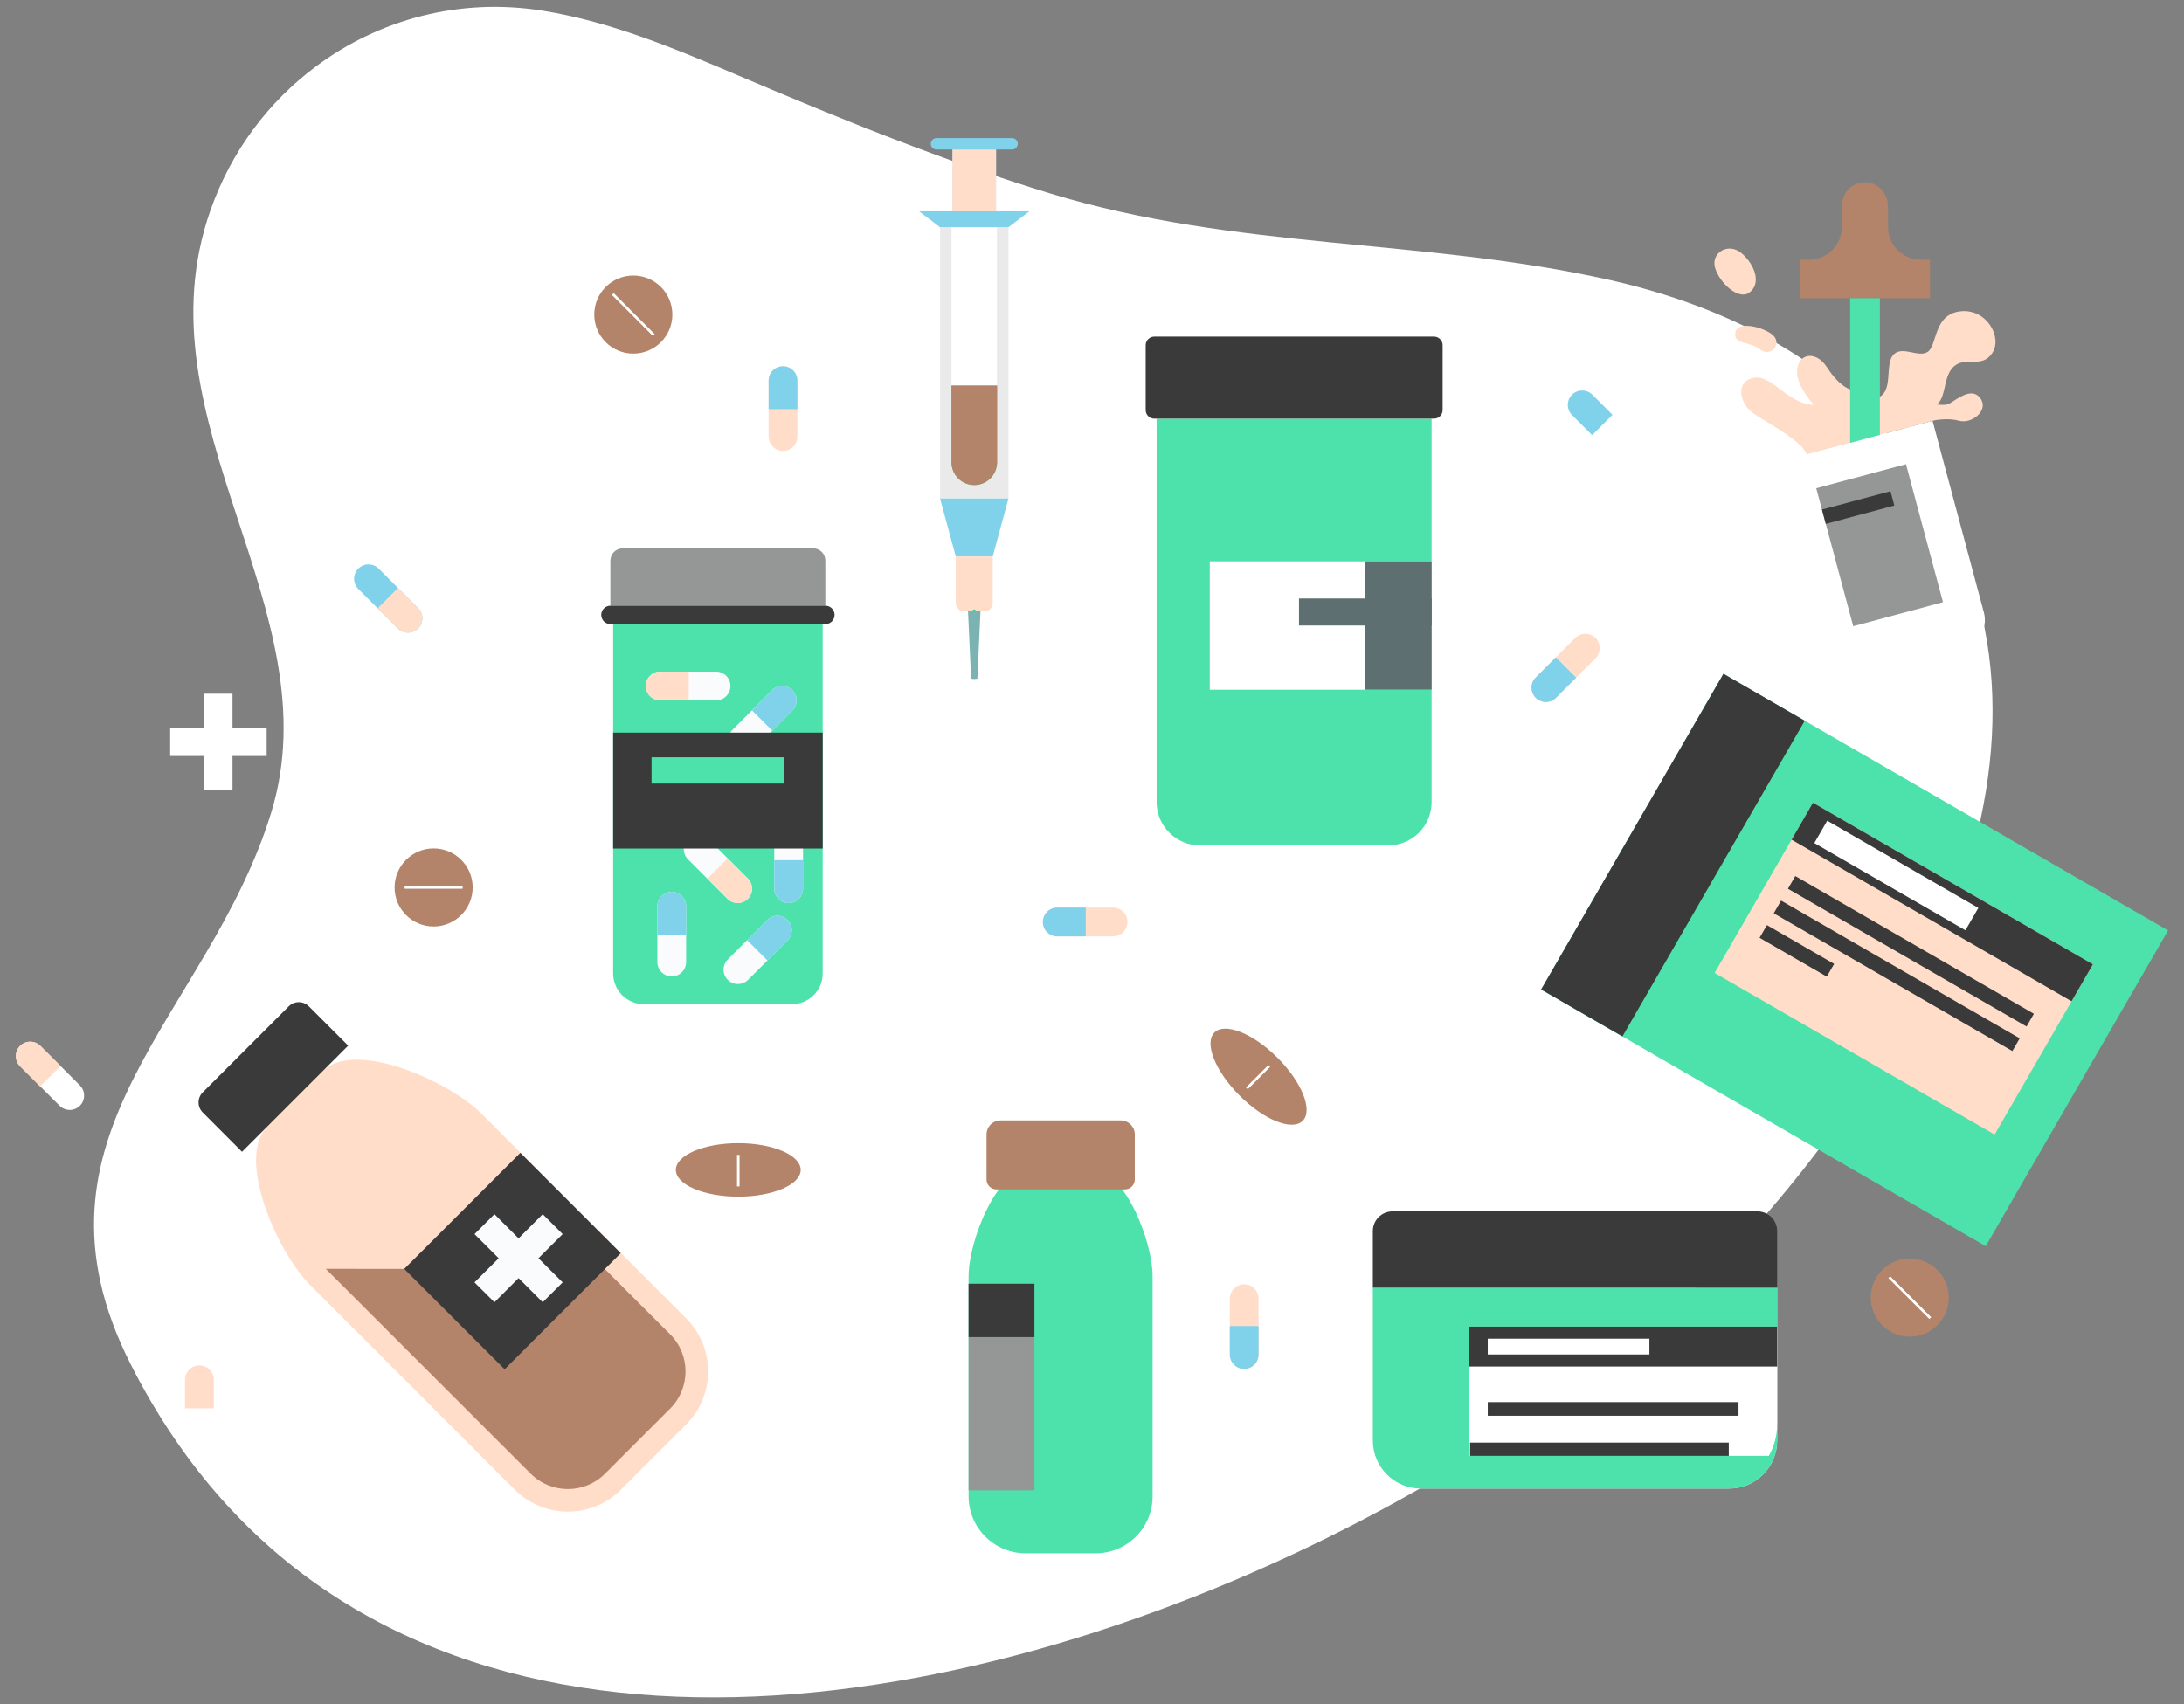 <?xml version="1.0" encoding="utf-8"?>
<!-- Generator: Adobe Illustrator 24.1.0, SVG Export Plug-In . SVG Version: 6.00 Build 0)  -->
<svg version="1.1" id="Layer_1" xmlns="http://www.w3.org/2000/svg" xmlns:xlink="http://www.w3.org/1999/xlink" x="0px" y="0px"
	 viewBox="0 0 429.66 335.35" style="enable-background:new 0 0 429.66 335.35;" xml:space="preserve">
<rect x="0" y="0" width="429.66" height="335.35" fill="#808080" stroke="none"/>
<style type="text/css">
	.st0{fill:#FFFFFF;}
	.st1{fill:#F9FBFC;}
	.st2{fill:#EAEAEA;}
	.st3{fill:#80D2EB;}
	.st4{fill:#D0E0FC;}
	.st5{fill:#FFDDC9;}
	.st6{fill:#BDDDFF;}
	.st7{fill:#32CC98;}
	.st8{fill:#B38469;}
	.st9{fill:none;stroke:#32CC98;stroke-width:0.75;stroke-linecap:round;stroke-linejoin:round;stroke-miterlimit:10;}
	.st10{fill:#7BB3B2;}
	.st11{fill:none;stroke:#2F497E;stroke-width:0.75;stroke-linecap:round;stroke-linejoin:round;stroke-miterlimit:10;}
	.st12{fill:#4DE2AC;}
	.st13{fill:#3A3A3A;}
	.st14{fill:#5D6F70;}
	.st15{fill:#959696;}
	.st16{fill:#FFFFFF;stroke:#FFFFFF;stroke-width:0.5;stroke-miterlimit:10;}
</style>
<g>
	<g>
		<g>
			<path class="st0" d="M342.83,244.13c-22.11,24.07-57.04,48.07-96.21,65.21c-80.59,35.28-179.11,41.46-220.87-40.8
				c-23.08-45.46,15.22-68.47,27.58-108.56c12.38-40.08-26.6-76.81-11.94-118.56c4.1-11.7,11.46-21.43,20.79-28.37
				C74.6,3.79,90.5-0.51,106.78,2.11c13.39,2.14,26.03,7.46,38.5,12.76c20.44,8.7,40.54,16.86,61.34,23.2
				c36.64,11.16,73.16,8.77,109.95,17c19.74,4.43,39.03,13.2,52.75,28.06C416.01,133.63,382.29,201.2,342.83,244.13z"/>
		</g>
	</g>
	<g>
		<g>
			<rect x="184.94" y="44.71" class="st1" width="13.45" height="53.39"/>
			<rect x="184.94" y="44.71" class="st2" width="13.45" height="53.39"/>
			<polygon class="st3" points="184.94,44.71 198.39,44.71 202.51,41.58 180.82,41.58 			"/>
			<rect x="187.39" y="29.42" class="st4" width="8.56" height="12.16"/>
			<rect x="187.39" y="29.42" class="st5" width="8.56" height="12.16"/>
			<path class="st3" d="M184.23,29.42h14.88c0.62,0,1.12-0.5,1.12-1.12l0,0c0-0.62-0.5-1.12-1.12-1.12h-14.88
				c-0.62,0-1.12,0.5-1.12,1.12l0,0C183.11,28.92,183.61,29.42,184.23,29.42z"/>
			<rect x="187.18" y="44.71" class="st6" width="8.97" height="31.18"/>
			<rect x="187.18" y="44.71" class="st0" width="8.97" height="31.18"/>
			<path class="st1" d="M193.65,120.31h-3.97c-0.91,0-1.65-0.74-1.65-1.65v-9.15h7.27v9.15
				C195.3,119.57,194.56,120.31,193.65,120.31z"/>
			<polygon class="st1" points="195.3,109.51 188.03,109.51 184.94,98.09 198.39,98.09 			"/>
			<path class="st7" d="M187.18,75.88h8.97v15.08c0,2.48-2.01,4.48-4.48,4.48l0,0c-2.48,0-4.48-2.01-4.48-4.48V75.88z"/>
			<path class="st8" d="M187.18,75.88h8.97v15.08c0,2.48-2.01,4.48-4.48,4.48l0,0c-2.48,0-4.48-2.01-4.48-4.48V75.88z"/>
			<polygon class="st3" points="195.3,109.51 188.03,109.51 184.94,98.09 198.39,98.09 			"/>
			<path class="st5" d="M193.65,120.31h-3.97c-0.91,0-1.65-0.74-1.65-1.65v-9.15h7.27v9.15
				C195.3,119.57,194.56,120.31,193.65,120.31z"/>
			<line class="st9" x1="191.66" y1="120.31" x2="191.66" y2="133.6"/>
			<polygon class="st10" points="191.05,133.6 192.28,133.6 192.89,120.31 190.44,120.31 			"/>
			<path class="st0" d="M191.66,133.6h-0.61l0.26,36.75c0,0.19,0.16,0.35,0.35,0.35l0,0c0.19,0,0.35-0.16,0.35-0.35l0.26-36.75
				H191.66z"/>
			<path class="st11" d="M191.46,95.45"/>
		</g>
	</g>
	<g>
		<g>
			<path class="st12" d="M273.11,166.36h-37.03c-4.71,0-8.54-3.82-8.54-8.54V82.4h54.1v75.42
				C281.65,162.53,277.82,166.36,273.11,166.36z"/>
		</g>
		<g>
			<path class="st13" d="M227.08,82.38h55.04c0.93,0,1.69-0.76,1.69-1.69V67.93c0-0.93-0.76-1.69-1.69-1.69h-55.04
				c-0.93,0-1.69,0.76-1.69,1.69v12.76C225.39,81.62,226.14,82.38,227.08,82.38z"/>
		</g>
		<g>
			<rect x="238" y="110.46" class="st0" width="43.65" height="25.26"/>
			<rect x="268.6" y="110.46" class="st14" width="13.05" height="25.26"/>
			<rect x="255.55" y="117.77" class="st14" width="26.1" height="5.32"/>
		</g>
	</g>
	<g>
		<path class="st12" d="M155.8,197.6h-29.13c-3.34,0-6.05-2.71-6.05-6.05v-68.74h41.23v68.74
			C161.85,194.89,159.14,197.6,155.8,197.6z"/>
		<g>
			<path class="st1" d="M129.88,137.82h10.99c1.56,0,2.83-1.27,2.83-2.83l0,0c0-1.56-1.27-2.83-2.83-2.83h-10.99
				c-1.56,0-2.83,1.27-2.83,2.83l0,0C127.05,136.56,128.32,137.82,129.88,137.82z"/>
			<path class="st5" d="M129.88,137.82h5.61v-5.66h-5.61c-1.56,0-2.83,1.27-2.83,2.83l0,0
				C127.05,136.56,128.32,137.82,129.88,137.82z"/>
		</g>
		<g>
			<path class="st1" d="M147.12,172.87l-7.77-7.77c-1.1-1.1-2.9-1.1-4,0l0,0c-1.1,1.1-1.1,2.9,0,4l7.77,7.77c1.1,1.1,2.9,1.1,4,0
				l0,0C148.22,175.77,148.23,173.98,147.12,172.87z"/>
			<path class="st5" d="M147.12,172.87l-3.96-3.96l-4,4l3.96,3.96c1.1,1.1,2.9,1.1,4,0l0,0
				C148.22,175.77,148.23,173.98,147.12,172.87z"/>
		</g>
		<g>
			<path class="st1" d="M129.32,178.32v10.99c0,1.56,1.27,2.83,2.83,2.83l0,0c1.56,0,2.83-1.27,2.83-2.83v-10.99
				c0-1.56-1.27-2.83-2.83-2.83l0,0C130.59,175.49,129.32,176.76,129.32,178.32z"/>
			<path class="st3" d="M129.32,178.32v5.61h5.66v-5.61c0-1.56-1.27-2.83-2.83-2.83l0,0C130.59,175.49,129.32,176.76,129.32,178.32z
				"/>
		</g>
		<g>
			<path class="st1" d="M157.98,174.87v-10.99c0-1.56-1.27-2.83-2.83-2.83l0,0c-1.56,0-2.83,1.27-2.83,2.83v10.99
				c0,1.56,1.27,2.83,2.83,2.83l0,0C156.71,177.7,157.98,176.43,157.98,174.87z"/>
			<path class="st3" d="M157.98,174.87v-5.61h-5.66v5.61c0,1.56,1.27,2.83,2.83,2.83l0,0C156.71,177.7,157.98,176.43,157.98,174.87z
				"/>
		</g>
		<g>
			<path class="st1" d="M151.89,135.82l-7.77,7.77c-1.1,1.1-1.1,2.9,0,4l0,0c1.1,1.1,2.9,1.1,4,0l7.77-7.77c1.1-1.1,1.1-2.9,0-4l0,0
				C154.78,134.72,152.99,134.72,151.89,135.82z"/>
			<path class="st3" d="M151.89,135.82l-3.96,3.96l4,4l3.96-3.96c1.1-1.1,1.1-2.9,0-4l0,0
				C154.78,134.72,152.99,134.72,151.89,135.82z"/>
		</g>
		<g>
			<path class="st1" d="M150.94,181.04l-7.77,7.77c-1.1,1.1-1.1,2.9,0,4l0,0c1.1,1.1,2.9,1.1,4,0l7.77-7.77c1.1-1.1,1.1-2.9,0-4l0,0
				C153.83,179.93,152.04,179.93,150.94,181.04z"/>
			<path class="st3" d="M150.94,181.04l-3.96,3.96l4,4l3.96-3.96c1.1-1.1,1.1-2.9,0-4l0,0
				C153.83,179.93,152.04,179.93,150.94,181.04z"/>
		</g>
		<g>
			<path class="st15" d="M159.95,107.9h-37.44c-1.34,0-2.43,1.09-2.43,2.43v8.87h42.29v-8.87
				C162.38,108.98,161.29,107.9,159.95,107.9z"/>
			<path class="st13" d="M120.09,119.19h42.29c1,0,1.81,0.81,1.81,1.81l0,0c0,1-0.81,1.81-1.81,1.81h-42.29
				c-1,0-1.81-0.81-1.81-1.81l0,0C118.28,120,119.09,119.19,120.09,119.19z"/>
		</g>
		<g>
			<rect x="120.62" y="144.16" class="st13" width="41.23" height="22.81"/>
			<rect x="128.18" y="149.02" class="st12" width="26.1" height="5.17"/>
		</g>
	</g>
	<g>
		<g>
			<path class="st12" d="M215.54,305.65h-13.77c-6.19,0-11.22-5.02-11.22-11.22v-43.31c0-6.78,5.49-21.21,12.27-21.21h11.66
				c6.78,0,12.27,14.43,12.27,21.21v43.31C226.76,300.63,221.74,305.65,215.54,305.65z"/>
		</g>
		<g>
			<path class="st8" d="M196.02,234.04h25.28c1.08,0,1.95-0.87,1.95-1.95v-8.85c0-1.53-1.24-2.77-2.77-2.77h-23.63
				c-1.53,0-2.77,1.24-2.77,2.77v8.85C194.07,233.16,194.94,234.04,196.02,234.04z"/>
		</g>
		<g>
			<rect x="190.56" y="252.61" class="st15" width="12.94" height="40.65"/>
			<rect x="190.56" y="252.61" class="st13" width="12.94" height="10.5"/>
		</g>
	</g>
	<path class="st1" d="M340.19,292.91h-60.67c-5.21,0-9.44-4.22-9.44-9.44v-30.09h79.54v30.09
		C349.62,288.69,345.4,292.91,340.19,292.91z"/>
	<path class="st12" d="M340.19,292.91h-60.67c-5.21,0-9.44-4.22-9.44-9.44v-30.09h79.54v30.09
		C349.62,288.69,345.4,292.91,340.19,292.91z"/>
	<g>
		<path class="st0" d="M288.94,286.48h59.04c1.04-1.84,1.64-3.95,1.64-6.21v-19.23h-60.68V286.48z"/>
		<rect x="288.94" y="261.04" class="st13" width="60.68" height="7.86"/>
		
			<rect x="289.21" y="283.87" transform="matrix(-1 -1.224647e-16 1.224647e-16 -1 629.314 570.349)" class="st13" width="50.9" height="2.61"/>
		<rect x="292.69" y="263.42" class="st0" width="31.8" height="3.1"/>
		<rect x="292.69" y="275.9" class="st13" width="49.33" height="2.68"/>
	</g>
	<g>
		<path class="st13" d="M345.75,238.37h-71.8c-2.14,0-3.87,1.73-3.87,3.87v11.14h79.54v-11.14
			C349.62,240.11,347.89,238.37,345.75,238.37z"/>
	</g>
	<g>
		<g>
			
				<rect x="314.36" y="153.04" transform="matrix(0.866 0.5 -0.5 0.866 143.336 -157.124)" class="st12" width="101.01" height="71.74"/>
		</g>
		<g>
			
				<rect x="319.89" y="132.4" transform="matrix(0.866 0.5 -0.5 0.866 128.232 -142.019)" class="st13" width="18.47" height="71.74"/>
		</g>
		<g>
			
				<rect x="342.74" y="171.27" transform="matrix(0.866 0.5 -0.5 0.866 145.485 -161.735)" class="st5" width="63.6" height="38.68"/>
			
				<rect x="350.31" y="173.3" transform="matrix(0.866 0.5 -0.5 0.866 139.942 -167.276)" class="st13" width="63.6" height="8.4"/>
			
				<rect x="355.91" y="169.74" transform="matrix(0.866 0.5 -0.5 0.866 136.123 -163.456)" class="st0" width="34.33" height="5.08"/>
			
				<rect x="348.84" y="185.75" transform="matrix(0.866 0.5 -0.5 0.866 143.965 -162.893)" class="st13" width="54.21" height="2.89"/>
			
				<rect x="346.05" y="190.58" transform="matrix(0.866 0.5 -0.5 0.866 146.005 -160.852)" class="st13" width="54.21" height="2.89"/>
			
				<rect x="345.87" y="185.67" transform="matrix(0.866 0.5 -0.5 0.866 140.919 -151.685)" class="st13" width="15.27" height="2.89"/>
		</g>
	</g>
	<g>
		<g>
			<path class="st11" d="M93.08,280.59l7.77,7.77c1.1,1.1,2.9,1.1,4,0l0,0c1.1-1.1,1.1-2.9,0-4l-7.77-7.77c-1.1-1.1-2.9-1.1-4,0l0,0
				C91.97,277.7,91.97,279.49,93.08,280.59z"/>
			<path class="st11" d="M93.08,280.59l3.96,3.96l4-4l-3.96-3.96c-1.1-1.1-2.9-1.1-4,0l0,0C91.97,277.7,91.97,279.49,93.08,280.59z"
				/>
		</g>
		<path class="st5" d="M134.98,280.31l-12.82,12.82c-5.77,5.77-15.12,5.77-20.89,0L60.95,252.8c-6.31-6.31-14.63-24.86-8.32-31.17
			l10.86-10.86c6.31-6.31,24.86,2.01,31.17,8.32l40.32,40.32C140.75,265.19,140.75,274.54,134.98,280.31z"/>
		<path class="st8" d="M104.41,289.99c4.03,4.03,10.58,4.03,14.61,0l12.82-12.82c4.03-4.03,4.03-10.58,0-14.61l-12.82-12.82
			l-54.94-0.07L104.41,289.99z"/>
		<g>
			<path class="st13" d="M47.61,226.65l20.89-20.89l-7.73-7.73c-1.1-1.1-2.88-1.1-3.97,0l-16.91,16.91c-1.1,1.1-1.1,2.88,0,3.97
				L47.61,226.65z"/>
		</g>
		<g>
			
				<rect x="84.7" y="234.19" transform="matrix(0.707 -0.707 0.707 0.707 -145.928 144.001)" class="st13" width="32.31" height="27.93"/>
			<polygon class="st1" points="106.77,238.92 102.02,243.68 97.27,238.92 93.35,242.84 98.11,247.59 93.35,252.34 97.27,256.25 
				102.02,251.5 106.77,256.25 110.69,252.34 105.93,247.59 110.69,242.84 			"/>
		</g>
	</g>
	<g>
		<g>
			<g>
				<path class="st5" d="M341.39,65.48c-0.35,2.37,2.83,1.67,4.76,3.23s4.1-0.5,3.06-2.26S341.79,62.74,341.39,65.48z"/>
			</g>
		</g>
		<g>
			<g>
				<path class="st5" d="M344.06,57.63c-2.12,1.43-5.82-2.02-6.66-4.95c-0.84-2.93,2.62-5.11,5.28-2.8
					C345.35,52.19,346.55,55.96,344.06,57.63z"/>
			</g>
		</g>
		<g>
			<g>
				<path class="st5" d="M380.19,82.8c0,0,2.77-0.68,5.23,0c2.47,0.68,5.87-2.01,4.22-4.37s-4.44,0-6.14,0.99
					c-1.7,0.99-7.35-1.37-8.94,0.33c-1.59,1.7,0.53,4.42,0.53,4.42L380.19,82.8z"/>
				<path class="st5" d="M359.43,82.21c0,0-5.48-4.61-5.87-8.53c-0.38-3.92,3.45-5.12,5.87-1.4c2.41,3.73,4.77,4.99,6.8,4.55
					c2.03-0.44,2.8,6.03,2.8,6.03L359.43,82.21z"/>
				<path class="st5" d="M385.58,61.27c-5.21,0.66-4.44,6.63-6.31,7.95c-1.86,1.32-5.32-1.48-6.96,0.82
					c-1.65,2.3,0.6,8.22-4.11,8.44c-0.3,0.01-0.6,0.01-0.91-0.02l0.37,7.69l8.15-2.18c-0.01-2.63,0.99-3.62,4.17-4
					c3.18-0.38,1.97-5.59,4.33-7.79c2.36-2.19,5.54,0.44,7.62-2.69C394.03,66.37,390.79,60.61,385.58,61.27z"/>
				<path class="st5" d="M355.47,89.42c-1.14-2.71-7.12-5.84-10.3-7.92c-3.18-2.08-3.78-6.63,0-7.18c3.78-0.55,7.13,6.25,13.1,5.26
					c5.98-0.99,8.25,3.96,8.62,6.78L355.47,89.42z"/>
			</g>
		</g>
		<g>
			<path class="st8" d="M371.43,44.63V40.6c0-2.37-1.73-4.48-4.09-4.71c-2.7-0.26-4.98,1.86-4.98,4.51v4.22
				c0,3.58-2.91,6.49-6.49,6.49h-1.77v7.57h25.59v-7.57h-1.77C374.34,51.12,371.43,48.22,371.43,44.63z"/>
			<path class="st12" d="M366.9,93.74L366.9,93.74c-1.62,0-2.92-1.31-2.92-2.92V58.69h5.85v32.13
				C369.82,92.43,368.51,93.74,366.9,93.74z"/>
		</g>
		<g>
			<path class="st0" d="M386.04,127.82l-13.13,3.52c-3.2,0.86-6.49-1.04-7.35-4.24l-10.09-37.67l24.72-6.62l10.09,37.67
				C391.14,123.67,389.24,126.96,386.04,127.82z"/>
			
				<rect x="360.59" y="93.29" transform="matrix(0.966 -0.259 0.259 0.966 -15.184 99.35)" class="st15" width="18.28" height="28.11"/>
			
				<rect x="358.53" y="98.47" transform="matrix(0.966 -0.259 0.259 0.966 -13.411 98.008)" class="st13" width="13.96" height="2.92"/>
		</g>
	</g>
	<g>
		<g>
			<polygon class="st0" points="52.46,143.23 45.74,143.23 45.74,136.51 40.2,136.51 40.2,143.23 33.48,143.23 33.48,148.76 
				40.2,148.76 40.2,155.48 45.74,155.48 45.74,148.76 52.46,148.76 			"/>
		</g>
		<g>
			<polygon class="st0" points="283.01,188.84 276.29,188.84 276.29,182.12 270.75,182.12 270.75,188.84 264.03,188.84 
				264.03,194.37 270.75,194.37 270.75,201.09 276.29,201.09 276.29,194.37 283.01,194.37 			"/>
		</g>
		<g>
			<path class="st8" d="M92.99,174.63c0-4.24-3.44-7.68-7.68-7.68c-4.24,0-7.68,3.44-7.68,7.68c0,4.24,3.44,7.68,7.68,7.68
				C89.55,182.3,92.99,178.87,92.99,174.63z"/>
			<line class="st16" x1="91.01" y1="174.63" x2="79.61" y2="174.63"/>
		</g>
		<g>
			<circle class="st1" cx="124.59" cy="61.9" r="7.68"/>
			<circle class="st8" cx="124.59" cy="61.9" r="7.68"/>
			<line class="st16" x1="128.62" y1="65.93" x2="120.56" y2="57.86"/>
		</g>
		<g>
			<path class="st8" d="M381.14,260.77c3-3,3-7.86,0-10.86c-3-3-7.86-3-10.86,0c-3,3-3,7.86,0,10.86
				C373.28,263.77,378.14,263.77,381.14,260.77z"/>
			<line class="st16" x1="379.74" y1="259.37" x2="371.68" y2="251.31"/>
		</g>
		<g>
			<ellipse class="st8" cx="145.24" cy="230.21" rx="12.28" ry="5.26"/>
			<line class="st16" x1="145.24" y1="227.25" x2="145.24" y2="233.46"/>
		</g>
		<g>
			<path class="st8" d="M251.32,208.14c-4.8-4.8-10.35-7.02-12.41-4.96c-2.06,2.06,0.17,7.61,4.96,12.41
				c4.8,4.8,10.35,7.02,12.41,4.96C258.34,218.49,256.12,212.93,251.32,208.14z"/>
			<line class="st16" x1="249.7" y1="209.76" x2="245.3" y2="214.16"/>
		</g>
		<g>
			<path class="st0" d="M309.27,81.67l7.77,7.77c1.1,1.1,2.9,1.1,4,0l0,0c1.1-1.1,1.1-2.9,0-4l-7.77-7.77c-1.1-1.1-2.9-1.1-4,0l0,0
				C308.16,78.77,308.16,80.56,309.27,81.67z"/>
			<path class="st3" d="M309.27,81.67l3.96,3.96l4-4l-3.96-3.96c-1.1-1.1-2.9-1.1-4,0l0,0C308.16,78.77,308.16,80.56,309.27,81.67z"
				/>
		</g>
		<g>
			<path class="st5" d="M151.21,74.9V85.9c0,1.56,1.27,2.83,2.83,2.83l0,0c1.56,0,2.83-1.27,2.83-2.83V74.9
				c0-1.56-1.27-2.83-2.83-2.83l0,0C152.47,72.07,151.21,73.34,151.21,74.9z"/>
			<path class="st3" d="M151.21,74.9v5.61h5.66V74.9c0-1.56-1.27-2.83-2.83-2.83l0,0C152.47,72.07,151.21,73.34,151.21,74.9z"/>
		</g>
		<g>
			<path class="st0" d="M3.95,209.81l7.77,7.77c1.1,1.1,2.9,1.1,4,0l0,0c1.1-1.1,1.1-2.9,0-4l-7.77-7.77c-1.1-1.1-2.9-1.1-4,0l0,0
				C2.85,206.91,2.85,208.71,3.95,209.81z"/>
			<path class="st5" d="M3.95,209.81l3.96,3.96l4-4l-3.96-3.96c-1.1-1.1-2.9-1.1-4,0l0,0C2.85,206.91,2.85,208.71,3.95,209.81z"/>
		</g>
		<g>
			<path class="st5" d="M207.99,184.26h10.99c1.56,0,2.83-1.27,2.83-2.83l0,0c0-1.56-1.27-2.83-2.83-2.83h-10.99
				c-1.56,0-2.83,1.27-2.83,2.83l0,0C205.16,182.99,206.43,184.26,207.99,184.26z"/>
			<path class="st3" d="M207.99,184.26h5.61v-5.66h-5.61c-1.56,0-2.83,1.27-2.83,2.83l0,0
				C205.16,182.99,206.43,184.26,207.99,184.26z"/>
		</g>
		<g>
			<path class="st5" d="M247.6,266.54v-10.99c0-1.56-1.27-2.83-2.83-2.83l0,0c-1.56,0-2.83,1.27-2.83,2.83v10.99
				c0,1.56,1.27,2.83,2.83,2.83l0,0C246.33,269.36,247.6,268.1,247.6,266.54z"/>
			<path class="st3" d="M247.6,266.54v-5.61h-5.66v5.61c0,1.56,1.27,2.83,2.83,2.83l0,0C246.33,269.36,247.6,268.1,247.6,266.54z"/>
		</g>
		<g>
			<path class="st0" d="M36.4,271.51v10.99c0,1.56,1.27,2.83,2.83,2.83l0,0c1.56,0,2.83-1.27,2.83-2.83v-10.99
				c0-1.56-1.27-2.83-2.83-2.83l0,0C37.66,268.68,36.4,269.95,36.4,271.51z"/>
			<path class="st5" d="M36.4,271.51v5.61h5.66v-5.61c0-1.56-1.27-2.83-2.83-2.83l0,0C37.66,268.68,36.4,269.95,36.4,271.51z"/>
		</g>
		<g>
			<path class="st3" d="M82.26,119.66l-7.77-7.77c-1.1-1.1-2.9-1.1-4,0l0,0c-1.1,1.1-1.1,2.9,0,4l7.77,7.77c1.1,1.1,2.9,1.1,4,0l0,0
				C83.36,122.56,83.36,120.77,82.26,119.66z"/>
			<path class="st5" d="M82.26,119.66l-3.96-3.96l-4,4l3.96,3.96c1.1,1.1,2.9,1.1,4,0l0,0C83.36,122.56,83.36,120.77,82.26,119.66z"
				/>
		</g>
		<g>
			<path class="st5" d="M306.12,137.31l7.77-7.77c1.1-1.1,1.1-2.9,0-4l0,0c-1.1-1.1-2.9-1.1-4,0l-7.77,7.77c-1.1,1.1-1.1,2.9,0,4
				l0,0C303.23,138.42,305.02,138.42,306.12,137.31z"/>
			<path class="st3" d="M306.12,137.31l3.96-3.96l-4-4l-3.96,3.96c-1.1,1.1-1.1,2.9,0,4l0,0
				C303.23,138.42,305.02,138.42,306.12,137.31z"/>
		</g>
	</g>
</g>
</svg>
